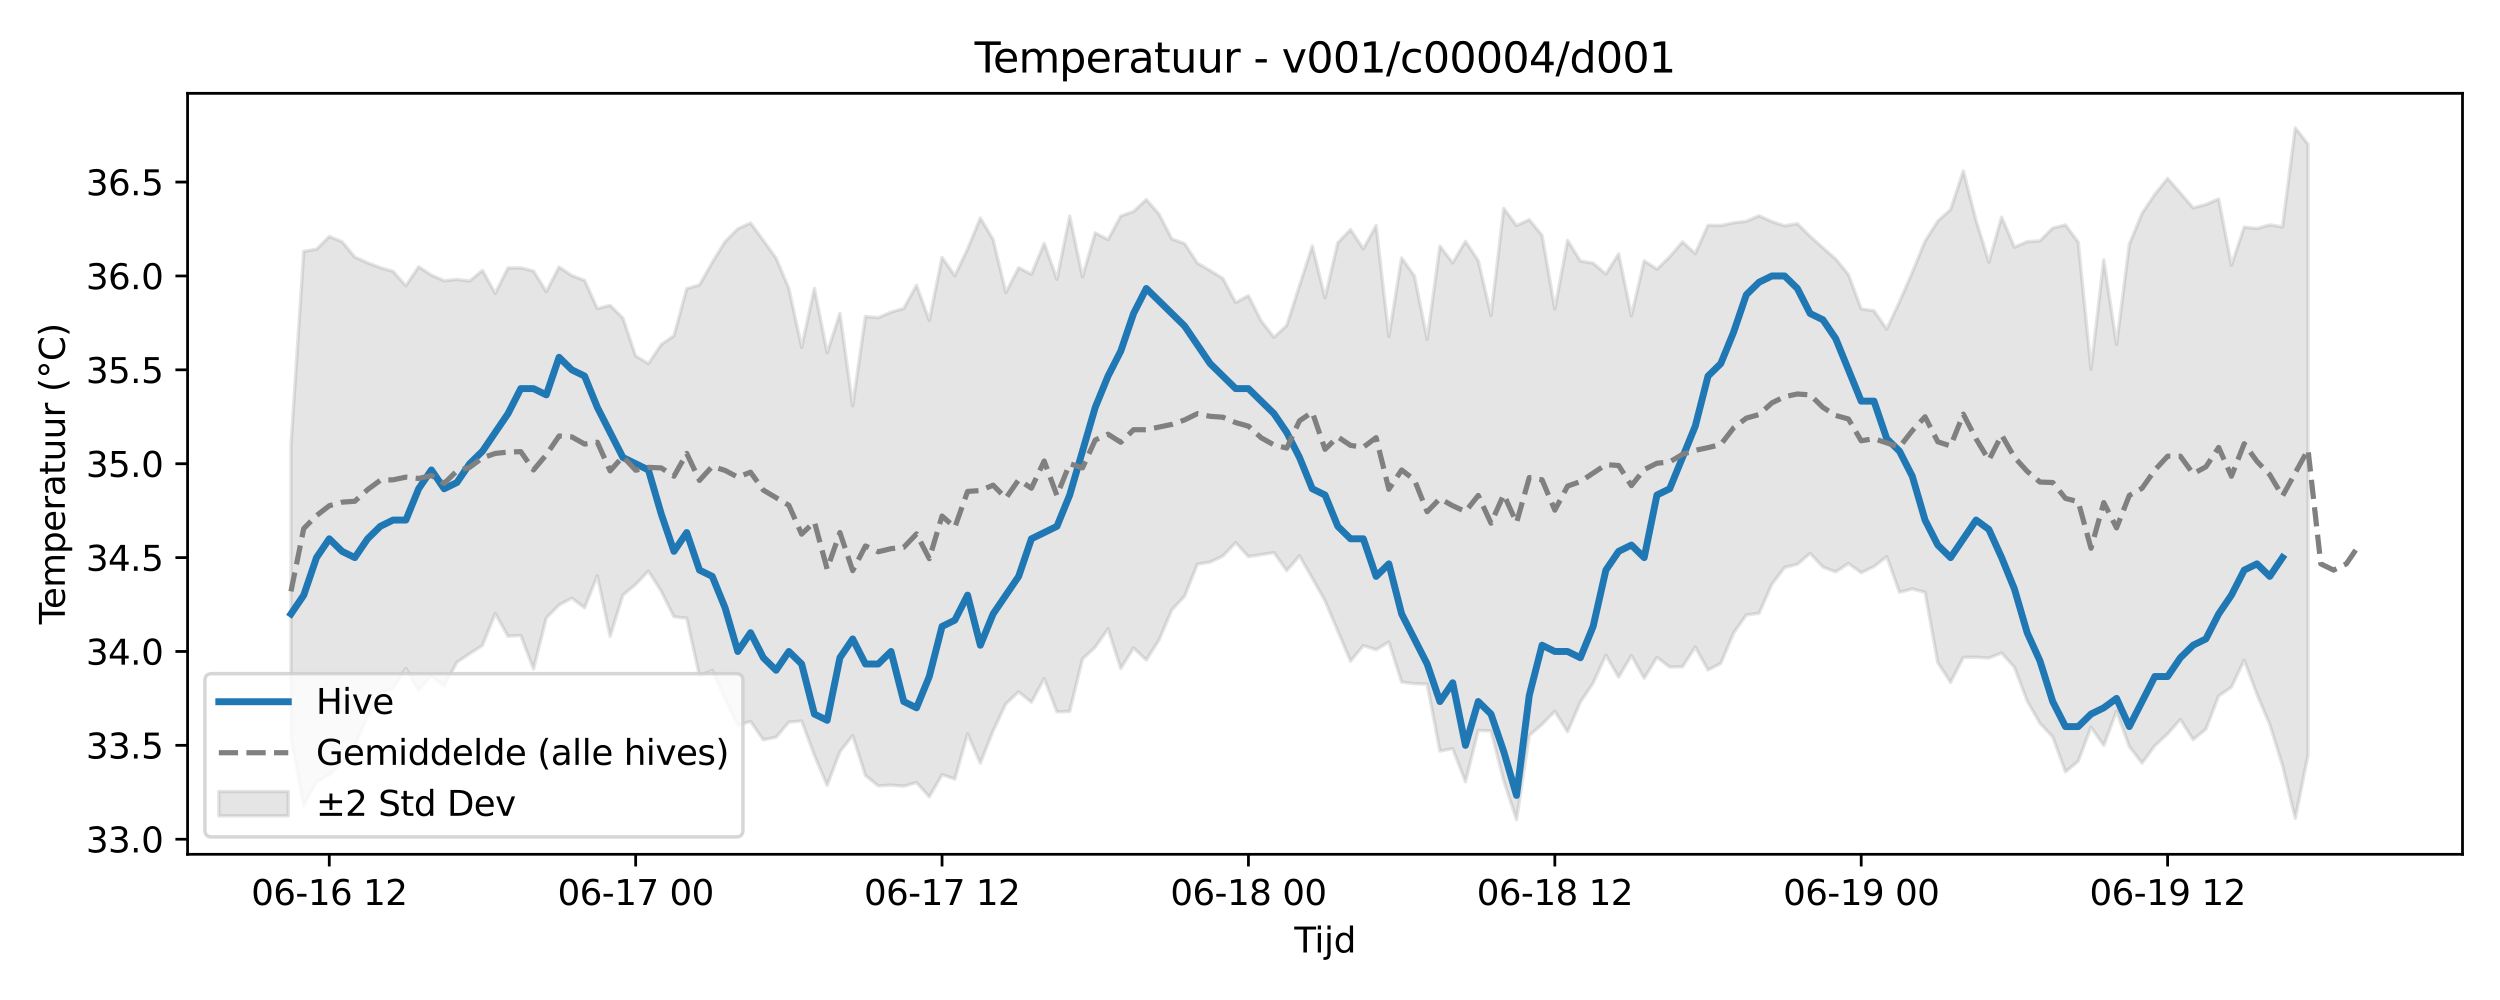 <?xml version="1.0" encoding="utf-8" standalone="no"?>
<!DOCTYPE svg PUBLIC "-//W3C//DTD SVG 1.1//EN"
  "http://www.w3.org/Graphics/SVG/1.1/DTD/svg11.dtd">
<svg xmlns:xlink="http://www.w3.org/1999/xlink" width="720pt" height="288pt" viewBox="0 0 720 288" xmlns="http://www.w3.org/2000/svg" version="1.1">
 <defs>
  <style type="text/css">*{stroke-linejoin: round; stroke-linecap: butt}</style>
 </defs>
 <g id="figure_1">
  <g id="patch_1">
   <path d="M 0 288 
L 720 288 
L 720 0 
L 0 0 
z
" style="fill: #ffffff"/>
  </g>
  <g id="axes_1">
   <g id="patch_2">
    <path d="M 54.02 246.04 
L 709.2 246.04 
L 709.2 26.88 
L 54.02 26.88 
z
" style="fill: #ffffff"/>
   </g>
   <g id="FillBetweenPolyCollection_1">
    <defs>
     <path id="mcec42db687" d="M 83.801 -159.842 
L 83.801 -75.516 
L 87.478 -55.951 
L 91.154 -62.825 
L 94.831 -64.814 
L 98.508 -68.351 
L 102.184 -73.3 
L 105.861 -81.647 
L 109.537 -88.449 
L 113.214 -89.786 
L 116.891 -95.474 
L 120.567 -89.212 
L 124.244 -93.303 
L 127.921 -90.418 
L 131.597 -97.267 
L 135.274 -99.753 
L 138.951 -102.125 
L 142.627 -111.307 
L 146.304 -104.757 
L 149.981 -105.001 
L 153.657 -95.345 
L 157.334 -110.028 
L 161.011 -113.76 
L 164.687 -115.741 
L 168.364 -112.954 
L 172.041 -122.147 
L 175.717 -104.727 
L 179.394 -116.614 
L 183.071 -119.668 
L 186.747 -123.531 
L 190.424 -117.731 
L 194.101 -110.379 
L 197.777 -109.964 
L 201.454 -93.347 
L 205.131 -94.924 
L 208.807 -86.649 
L 212.484 -79.079 
L 216.161 -80.231 
L 219.837 -74.936 
L 223.514 -75.679 
L 227.19 -80.013 
L 230.867 -80.366 
L 234.544 -70.473 
L 238.22 -61.818 
L 241.897 -71.493 
L 245.574 -76.154 
L 249.25 -64.667 
L 252.927 -61.673 
L 256.604 -61.879 
L 260.28 -61.575 
L 263.957 -62.621 
L 267.634 -58.508 
L 271.31 -64.889 
L 274.987 -63.651 
L 278.664 -76.631 
L 282.34 -68.22 
L 286.017 -77.51 
L 289.694 -85.312 
L 293.37 -88.748 
L 297.047 -85.763 
L 300.724 -92.545 
L 304.4 -82.989 
L 308.077 -83.136 
L 311.754 -98.213 
L 315.43 -101.62 
L 319.107 -106.917 
L 322.784 -95.479 
L 326.46 -101.385 
L 330.137 -97.93 
L 333.813 -103.708 
L 337.49 -112.361 
L 341.167 -116.298 
L 344.843 -125.51 
L 348.52 -126.115 
L 352.197 -127.866 
L 355.873 -131.726 
L 359.55 -127.685 
L 363.227 -128.264 
L 366.903 -128.846 
L 370.58 -123.653 
L 374.257 -127.903 
L 377.933 -121.498 
L 381.61 -114.969 
L 385.287 -106.26 
L 388.963 -97.563 
L 392.64 -102.074 
L 396.317 -100.892 
L 399.993 -103.109 
L 403.67 -91.576 
L 407.347 -91.099 
L 411.023 -90.957 
L 414.7 -71.685 
L 418.377 -72.392 
L 422.053 -62.849 
L 425.73 -77.655 
L 429.407 -77.491 
L 433.083 -63.135 
L 436.76 -51.922 
L 440.436 -76.186 
L 444.113 -79.392 
L 447.79 -83.15 
L 451.466 -77.252 
L 455.143 -85.78 
L 458.82 -91.271 
L 462.496 -99.306 
L 466.173 -92.98 
L 469.85 -99.201 
L 473.526 -92.666 
L 477.203 -98.688 
L 480.88 -95.886 
L 484.556 -95.967 
L 488.233 -101.649 
L 491.91 -95.04 
L 495.586 -96.939 
L 499.263 -105.671 
L 502.94 -110.898 
L 506.616 -111.369 
L 510.293 -119.73 
L 513.97 -124.565 
L 517.646 -125.483 
L 521.323 -128.63 
L 525 -124.694 
L 528.676 -123.294 
L 532.353 -125.728 
L 536.03 -123.067 
L 539.706 -124.825 
L 543.383 -127.681 
L 547.059 -117.422 
L 550.736 -118.391 
L 554.413 -117.409 
L 558.089 -97.176 
L 561.766 -91.478 
L 565.443 -98.683 
L 569.119 -98.714 
L 572.796 -98.497 
L 576.473 -99.935 
L 580.149 -95.832 
L 583.826 -86.117 
L 587.503 -79.708 
L 591.179 -75.781 
L 594.856 -65.718 
L 598.533 -68.779 
L 602.209 -78.552 
L 605.886 -73.332 
L 609.563 -83.156 
L 613.239 -72.997 
L 616.916 -68.226 
L 620.593 -73.24 
L 624.269 -76.635 
L 627.946 -80.806 
L 631.623 -74.983 
L 635.299 -77.995 
L 638.976 -87.553 
L 642.653 -90.093 
L 646.329 -97.861 
L 650.006 -88.048 
L 653.683 -79.355 
L 657.359 -67.603 
L 661.036 -52.332 
L 664.712 -70.562 
L 664.712 -246.447 
L 664.712 -246.447 
L 661.036 -251.158 
L 657.359 -222.67 
L 653.683 -223.235 
L 650.006 -222.202 
L 646.329 -222.572 
L 642.653 -211.595 
L 638.976 -230.718 
L 635.299 -229.1 
L 631.623 -228.147 
L 627.946 -232.418 
L 624.269 -236.589 
L 620.593 -232.053 
L 616.916 -226.553 
L 613.239 -217.619 
L 609.563 -188.792 
L 605.886 -213.164 
L 602.209 -181.68 
L 598.533 -218.232 
L 594.856 -223.225 
L 591.179 -222.302 
L 587.503 -218.632 
L 583.826 -218.404 
L 580.149 -216.8 
L 576.473 -225.485 
L 572.796 -212.504 
L 569.119 -224.475 
L 565.443 -238.754 
L 561.766 -227.652 
L 558.089 -224.339 
L 554.413 -218.526 
L 550.736 -209.561 
L 547.059 -201.089 
L 543.383 -193.233 
L 539.706 -198.492 
L 536.03 -199.049 
L 532.353 -208.92 
L 528.676 -213.413 
L 525 -216.648 
L 521.323 -219.922 
L 517.646 -223.584 
L 513.97 -222.957 
L 510.293 -224.187 
L 506.616 -225.853 
L 502.94 -224.264 
L 499.263 -223.826 
L 495.586 -223.032 
L 491.91 -223.127 
L 488.233 -214.974 
L 484.556 -218.339 
L 480.88 -214.042 
L 477.203 -210.467 
L 473.526 -212.885 
L 469.85 -197.079 
L 466.173 -214.888 
L 462.496 -209.077 
L 458.82 -212.219 
L 455.143 -212.819 
L 451.466 -218.771 
L 447.79 -199.011 
L 444.113 -220.236 
L 440.436 -224.73 
L 436.76 -223.03 
L 433.083 -227.996 
L 429.407 -197.16 
L 425.73 -212.961 
L 422.053 -218.497 
L 418.377 -212.301 
L 414.7 -217.129 
L 411.023 -190.303 
L 407.347 -208.529 
L 403.67 -213.717 
L 399.993 -191.069 
L 396.317 -223.026 
L 392.64 -216.351 
L 388.963 -221.892 
L 385.287 -218.087 
L 381.61 -202.22 
L 377.933 -217.14 
L 374.257 -205.714 
L 370.58 -194.257 
L 366.903 -190.867 
L 363.227 -195.568 
L 359.55 -202.842 
L 355.873 -200.862 
L 352.197 -207.811 
L 348.52 -210.077 
L 344.843 -212.227 
L 341.167 -217.834 
L 337.49 -219.196 
L 333.813 -226.305 
L 330.137 -230.537 
L 326.46 -227.082 
L 322.784 -225.779 
L 319.107 -218.976 
L 315.43 -220.925 
L 311.754 -208.282 
L 308.077 -225.762 
L 304.4 -207.584 
L 300.724 -217.898 
L 297.047 -209.015 
L 293.37 -210.88 
L 289.694 -203.759 
L 286.017 -219.029 
L 282.34 -225.228 
L 278.664 -216.302 
L 274.987 -208.597 
L 271.31 -213.882 
L 267.634 -195.715 
L 263.957 -205.85 
L 260.28 -199.172 
L 256.604 -198.095 
L 252.927 -196.499 
L 249.25 -196.853 
L 245.574 -171.16 
L 241.897 -197.751 
L 238.22 -186.397 
L 234.544 -204.951 
L 230.867 -187.977 
L 227.19 -204.938 
L 223.514 -213.649 
L 219.837 -218.769 
L 216.161 -223.775 
L 212.484 -222.094 
L 208.807 -218.387 
L 205.131 -212.428 
L 201.454 -205.937 
L 197.777 -204.856 
L 194.101 -191.309 
L 190.424 -188.764 
L 186.747 -183.264 
L 183.071 -185.475 
L 179.394 -196.404 
L 175.717 -200.051 
L 172.041 -199.111 
L 168.364 -207.274 
L 164.687 -208.606 
L 161.011 -211.102 
L 157.334 -204.019 
L 153.657 -209.948 
L 149.981 -210.849 
L 146.304 -210.836 
L 142.627 -203.513 
L 138.951 -210.12 
L 135.274 -207.085 
L 131.597 -207.511 
L 127.921 -207.15 
L 124.244 -208.772 
L 120.567 -211.189 
L 116.891 -205.699 
L 113.214 -209.842 
L 109.537 -210.922 
L 105.861 -212.317 
L 102.184 -213.968 
L 98.508 -218.402 
L 94.831 -219.879 
L 91.154 -216.204 
L 87.478 -215.611 
L 83.801 -159.842 
z
" style="stroke: #808080; stroke-opacity: 0.2"/>
    </defs>
    <g clip-path="url(#pca21497f43)">
     <use xlink:href="#mcec42db687" x="0" y="288" style="fill: #808080; fill-opacity: 0.2; stroke: #808080; stroke-opacity: 0.2"/>
    </g>
   </g>
   <g id="matplotlib.axis_1">
    <g id="xtick_1">
     <g id="line2d_1">
      <defs>
       <path id="m6e493bcca9" d="M 0 0 
L 0 3.5 
" style="stroke: #000000; stroke-width: 0.8"/>
      </defs>
      <g>
       <use xlink:href="#m6e493bcca9" x="94.831" y="246.04" style="stroke: #000000; stroke-width: 0.8"/>
      </g>
     </g>
     <g id="text_1">
      <!-- 06-16 12 -->
      <g transform="translate(72.35 260.638) scale(0.1 -0.1)">
       <defs>
        <path id="DejaVuSans-30" d="M 2034 4250 
Q 1547 4250 1301 3770 
Q 1056 3291 1056 2328 
Q 1056 1369 1301 889 
Q 1547 409 2034 409 
Q 2525 409 2770 889 
Q 3016 1369 3016 2328 
Q 3016 3291 2770 3770 
Q 2525 4250 2034 4250 
z
M 2034 4750 
Q 2819 4750 3233 4129 
Q 3647 3509 3647 2328 
Q 3647 1150 3233 529 
Q 2819 -91 2034 -91 
Q 1250 -91 836 529 
Q 422 1150 422 2328 
Q 422 3509 836 4129 
Q 1250 4750 2034 4750 
z
" transform="scale(0.016)"/>
        <path id="DejaVuSans-36" d="M 2113 2584 
Q 1688 2584 1439 2293 
Q 1191 2003 1191 1497 
Q 1191 994 1439 701 
Q 1688 409 2113 409 
Q 2538 409 2786 701 
Q 3034 994 3034 1497 
Q 3034 2003 2786 2293 
Q 2538 2584 2113 2584 
z
M 3366 4563 
L 3366 3988 
Q 3128 4100 2886 4159 
Q 2644 4219 2406 4219 
Q 1781 4219 1451 3797 
Q 1122 3375 1075 2522 
Q 1259 2794 1537 2939 
Q 1816 3084 2150 3084 
Q 2853 3084 3261 2657 
Q 3669 2231 3669 1497 
Q 3669 778 3244 343 
Q 2819 -91 2113 -91 
Q 1303 -91 875 529 
Q 447 1150 447 2328 
Q 447 3434 972 4092 
Q 1497 4750 2381 4750 
Q 2619 4750 2861 4703 
Q 3103 4656 3366 4563 
z
" transform="scale(0.016)"/>
        <path id="DejaVuSans-2d" d="M 313 2009 
L 1997 2009 
L 1997 1497 
L 313 1497 
L 313 2009 
z
" transform="scale(0.016)"/>
        <path id="DejaVuSans-31" d="M 794 531 
L 1825 531 
L 1825 4091 
L 703 3866 
L 703 4441 
L 1819 4666 
L 2450 4666 
L 2450 531 
L 3481 531 
L 3481 0 
L 794 0 
L 794 531 
z
" transform="scale(0.016)"/>
        <path id="DejaVuSans-20" transform="scale(0.016)"/>
        <path id="DejaVuSans-32" d="M 1228 531 
L 3431 531 
L 3431 0 
L 469 0 
L 469 531 
Q 828 903 1448 1529 
Q 2069 2156 2228 2338 
Q 2531 2678 2651 2914 
Q 2772 3150 2772 3378 
Q 2772 3750 2511 3984 
Q 2250 4219 1831 4219 
Q 1534 4219 1204 4116 
Q 875 4013 500 3803 
L 500 4441 
Q 881 4594 1212 4672 
Q 1544 4750 1819 4750 
Q 2544 4750 2975 4387 
Q 3406 4025 3406 3419 
Q 3406 3131 3298 2873 
Q 3191 2616 2906 2266 
Q 2828 2175 2409 1742 
Q 1991 1309 1228 531 
z
" transform="scale(0.016)"/>
       </defs>
       <use xlink:href="#DejaVuSans-30"/>
       <use xlink:href="#DejaVuSans-36" transform="translate(63.623 0)"/>
       <use xlink:href="#DejaVuSans-2d" transform="translate(127.246 0)"/>
       <use xlink:href="#DejaVuSans-31" transform="translate(163.33 0)"/>
       <use xlink:href="#DejaVuSans-36" transform="translate(226.953 0)"/>
       <use xlink:href="#DejaVuSans-20" transform="translate(290.576 0)"/>
       <use xlink:href="#DejaVuSans-31" transform="translate(322.363 0)"/>
       <use xlink:href="#DejaVuSans-32" transform="translate(385.986 0)"/>
      </g>
     </g>
    </g>
    <g id="xtick_2">
     <g id="line2d_2">
      <g>
       <use xlink:href="#m6e493bcca9" x="183.071" y="246.04" style="stroke: #000000; stroke-width: 0.8"/>
      </g>
     </g>
     <g id="text_2">
      <!-- 06-17 00 -->
      <g transform="translate(160.59 260.638) scale(0.1 -0.1)">
       <defs>
        <path id="DejaVuSans-37" d="M 525 4666 
L 3525 4666 
L 3525 4397 
L 1831 0 
L 1172 0 
L 2766 4134 
L 525 4134 
L 525 4666 
z
" transform="scale(0.016)"/>
       </defs>
       <use xlink:href="#DejaVuSans-30"/>
       <use xlink:href="#DejaVuSans-36" transform="translate(63.623 0)"/>
       <use xlink:href="#DejaVuSans-2d" transform="translate(127.246 0)"/>
       <use xlink:href="#DejaVuSans-31" transform="translate(163.33 0)"/>
       <use xlink:href="#DejaVuSans-37" transform="translate(226.953 0)"/>
       <use xlink:href="#DejaVuSans-20" transform="translate(290.576 0)"/>
       <use xlink:href="#DejaVuSans-30" transform="translate(322.363 0)"/>
       <use xlink:href="#DejaVuSans-30" transform="translate(385.986 0)"/>
      </g>
     </g>
    </g>
    <g id="xtick_3">
     <g id="line2d_3">
      <g>
       <use xlink:href="#m6e493bcca9" x="271.31" y="246.04" style="stroke: #000000; stroke-width: 0.8"/>
      </g>
     </g>
     <g id="text_3">
      <!-- 06-17 12 -->
      <g transform="translate(248.83 260.638) scale(0.1 -0.1)">
       <use xlink:href="#DejaVuSans-30"/>
       <use xlink:href="#DejaVuSans-36" transform="translate(63.623 0)"/>
       <use xlink:href="#DejaVuSans-2d" transform="translate(127.246 0)"/>
       <use xlink:href="#DejaVuSans-31" transform="translate(163.33 0)"/>
       <use xlink:href="#DejaVuSans-37" transform="translate(226.953 0)"/>
       <use xlink:href="#DejaVuSans-20" transform="translate(290.576 0)"/>
       <use xlink:href="#DejaVuSans-31" transform="translate(322.363 0)"/>
       <use xlink:href="#DejaVuSans-32" transform="translate(385.986 0)"/>
      </g>
     </g>
    </g>
    <g id="xtick_4">
     <g id="line2d_4">
      <g>
       <use xlink:href="#m6e493bcca9" x="359.55" y="246.04" style="stroke: #000000; stroke-width: 0.8"/>
      </g>
     </g>
     <g id="text_4">
      <!-- 06-18 00 -->
      <g transform="translate(337.07 260.638) scale(0.1 -0.1)">
       <defs>
        <path id="DejaVuSans-38" d="M 2034 2216 
Q 1584 2216 1326 1975 
Q 1069 1734 1069 1313 
Q 1069 891 1326 650 
Q 1584 409 2034 409 
Q 2484 409 2743 651 
Q 3003 894 3003 1313 
Q 3003 1734 2745 1975 
Q 2488 2216 2034 2216 
z
M 1403 2484 
Q 997 2584 770 2862 
Q 544 3141 544 3541 
Q 544 4100 942 4425 
Q 1341 4750 2034 4750 
Q 2731 4750 3128 4425 
Q 3525 4100 3525 3541 
Q 3525 3141 3298 2862 
Q 3072 2584 2669 2484 
Q 3125 2378 3379 2068 
Q 3634 1759 3634 1313 
Q 3634 634 3220 271 
Q 2806 -91 2034 -91 
Q 1263 -91 848 271 
Q 434 634 434 1313 
Q 434 1759 690 2068 
Q 947 2378 1403 2484 
z
M 1172 3481 
Q 1172 3119 1398 2916 
Q 1625 2713 2034 2713 
Q 2441 2713 2670 2916 
Q 2900 3119 2900 3481 
Q 2900 3844 2670 4047 
Q 2441 4250 2034 4250 
Q 1625 4250 1398 4047 
Q 1172 3844 1172 3481 
z
" transform="scale(0.016)"/>
       </defs>
       <use xlink:href="#DejaVuSans-30"/>
       <use xlink:href="#DejaVuSans-36" transform="translate(63.623 0)"/>
       <use xlink:href="#DejaVuSans-2d" transform="translate(127.246 0)"/>
       <use xlink:href="#DejaVuSans-31" transform="translate(163.33 0)"/>
       <use xlink:href="#DejaVuSans-38" transform="translate(226.953 0)"/>
       <use xlink:href="#DejaVuSans-20" transform="translate(290.576 0)"/>
       <use xlink:href="#DejaVuSans-30" transform="translate(322.363 0)"/>
       <use xlink:href="#DejaVuSans-30" transform="translate(385.986 0)"/>
      </g>
     </g>
    </g>
    <g id="xtick_5">
     <g id="line2d_5">
      <g>
       <use xlink:href="#m6e493bcca9" x="447.79" y="246.04" style="stroke: #000000; stroke-width: 0.8"/>
      </g>
     </g>
     <g id="text_5">
      <!-- 06-18 12 -->
      <g transform="translate(425.309 260.638) scale(0.1 -0.1)">
       <use xlink:href="#DejaVuSans-30"/>
       <use xlink:href="#DejaVuSans-36" transform="translate(63.623 0)"/>
       <use xlink:href="#DejaVuSans-2d" transform="translate(127.246 0)"/>
       <use xlink:href="#DejaVuSans-31" transform="translate(163.33 0)"/>
       <use xlink:href="#DejaVuSans-38" transform="translate(226.953 0)"/>
       <use xlink:href="#DejaVuSans-20" transform="translate(290.576 0)"/>
       <use xlink:href="#DejaVuSans-31" transform="translate(322.363 0)"/>
       <use xlink:href="#DejaVuSans-32" transform="translate(385.986 0)"/>
      </g>
     </g>
    </g>
    <g id="xtick_6">
     <g id="line2d_6">
      <g>
       <use xlink:href="#m6e493bcca9" x="536.03" y="246.04" style="stroke: #000000; stroke-width: 0.8"/>
      </g>
     </g>
     <g id="text_6">
      <!-- 06-19 00 -->
      <g transform="translate(513.549 260.638) scale(0.1 -0.1)">
       <defs>
        <path id="DejaVuSans-39" d="M 703 97 
L 703 672 
Q 941 559 1184 500 
Q 1428 441 1663 441 
Q 2288 441 2617 861 
Q 2947 1281 2994 2138 
Q 2813 1869 2534 1725 
Q 2256 1581 1919 1581 
Q 1219 1581 811 2004 
Q 403 2428 403 3163 
Q 403 3881 828 4315 
Q 1253 4750 1959 4750 
Q 2769 4750 3195 4129 
Q 3622 3509 3622 2328 
Q 3622 1225 3098 567 
Q 2575 -91 1691 -91 
Q 1453 -91 1209 -44 
Q 966 3 703 97 
z
M 1959 2075 
Q 2384 2075 2632 2365 
Q 2881 2656 2881 3163 
Q 2881 3666 2632 3958 
Q 2384 4250 1959 4250 
Q 1534 4250 1286 3958 
Q 1038 3666 1038 3163 
Q 1038 2656 1286 2365 
Q 1534 2075 1959 2075 
z
" transform="scale(0.016)"/>
       </defs>
       <use xlink:href="#DejaVuSans-30"/>
       <use xlink:href="#DejaVuSans-36" transform="translate(63.623 0)"/>
       <use xlink:href="#DejaVuSans-2d" transform="translate(127.246 0)"/>
       <use xlink:href="#DejaVuSans-31" transform="translate(163.33 0)"/>
       <use xlink:href="#DejaVuSans-39" transform="translate(226.953 0)"/>
       <use xlink:href="#DejaVuSans-20" transform="translate(290.576 0)"/>
       <use xlink:href="#DejaVuSans-30" transform="translate(322.363 0)"/>
       <use xlink:href="#DejaVuSans-30" transform="translate(385.986 0)"/>
      </g>
     </g>
    </g>
    <g id="xtick_7">
     <g id="line2d_7">
      <g>
       <use xlink:href="#m6e493bcca9" x="624.269" y="246.04" style="stroke: #000000; stroke-width: 0.8"/>
      </g>
     </g>
     <g id="text_7">
      <!-- 06-19 12 -->
      <g transform="translate(601.789 260.638) scale(0.1 -0.1)">
       <use xlink:href="#DejaVuSans-30"/>
       <use xlink:href="#DejaVuSans-36" transform="translate(63.623 0)"/>
       <use xlink:href="#DejaVuSans-2d" transform="translate(127.246 0)"/>
       <use xlink:href="#DejaVuSans-31" transform="translate(163.33 0)"/>
       <use xlink:href="#DejaVuSans-39" transform="translate(226.953 0)"/>
       <use xlink:href="#DejaVuSans-20" transform="translate(290.576 0)"/>
       <use xlink:href="#DejaVuSans-31" transform="translate(322.363 0)"/>
       <use xlink:href="#DejaVuSans-32" transform="translate(385.986 0)"/>
      </g>
     </g>
    </g>
    <g id="text_8">
     <!-- Tijd -->
     <g transform="translate(372.76 274.317) scale(0.1 -0.1)">
      <defs>
       <path id="DejaVuSans-54" d="M -19 4666 
L 3928 4666 
L 3928 4134 
L 2272 4134 
L 2272 0 
L 1638 0 
L 1638 4134 
L -19 4134 
L -19 4666 
z
" transform="scale(0.016)"/>
       <path id="DejaVuSans-69" d="M 603 3500 
L 1178 3500 
L 1178 0 
L 603 0 
L 603 3500 
z
M 603 4863 
L 1178 4863 
L 1178 4134 
L 603 4134 
L 603 4863 
z
" transform="scale(0.016)"/>
       <path id="DejaVuSans-6a" d="M 603 3500 
L 1178 3500 
L 1178 -63 
Q 1178 -731 923 -1031 
Q 669 -1331 103 -1331 
L -116 -1331 
L -116 -844 
L 38 -844 
Q 366 -844 484 -692 
Q 603 -541 603 -63 
L 603 3500 
z
M 603 4863 
L 1178 4863 
L 1178 4134 
L 603 4134 
L 603 4863 
z
" transform="scale(0.016)"/>
       <path id="DejaVuSans-64" d="M 2906 2969 
L 2906 4863 
L 3481 4863 
L 3481 0 
L 2906 0 
L 2906 525 
Q 2725 213 2448 61 
Q 2172 -91 1784 -91 
Q 1150 -91 751 415 
Q 353 922 353 1747 
Q 353 2572 751 3078 
Q 1150 3584 1784 3584 
Q 2172 3584 2448 3432 
Q 2725 3281 2906 2969 
z
M 947 1747 
Q 947 1113 1208 752 
Q 1469 391 1925 391 
Q 2381 391 2643 752 
Q 2906 1113 2906 1747 
Q 2906 2381 2643 2742 
Q 2381 3103 1925 3103 
Q 1469 3103 1208 2742 
Q 947 2381 947 1747 
z
" transform="scale(0.016)"/>
      </defs>
      <use xlink:href="#DejaVuSans-54"/>
      <use xlink:href="#DejaVuSans-69" transform="translate(57.959 0)"/>
      <use xlink:href="#DejaVuSans-6a" transform="translate(85.742 0)"/>
      <use xlink:href="#DejaVuSans-64" transform="translate(113.525 0)"/>
     </g>
    </g>
   </g>
   <g id="matplotlib.axis_2">
    <g id="ytick_1">
     <g id="line2d_8">
      <defs>
       <path id="m3947ee0082" d="M 0 0 
L -3.5 0 
" style="stroke: #000000; stroke-width: 0.8"/>
      </defs>
      <g>
       <use xlink:href="#m3947ee0082" x="54.02" y="241.698" style="stroke: #000000; stroke-width: 0.8"/>
      </g>
     </g>
     <g id="text_9">
      <!-- 33.0 -->
      <g transform="translate(24.754 245.497) scale(0.1 -0.1)">
       <defs>
        <path id="DejaVuSans-33" d="M 2597 2516 
Q 3050 2419 3304 2112 
Q 3559 1806 3559 1356 
Q 3559 666 3084 287 
Q 2609 -91 1734 -91 
Q 1441 -91 1130 -33 
Q 819 25 488 141 
L 488 750 
Q 750 597 1062 519 
Q 1375 441 1716 441 
Q 2309 441 2620 675 
Q 2931 909 2931 1356 
Q 2931 1769 2642 2001 
Q 2353 2234 1838 2234 
L 1294 2234 
L 1294 2753 
L 1863 2753 
Q 2328 2753 2575 2939 
Q 2822 3125 2822 3475 
Q 2822 3834 2567 4026 
Q 2313 4219 1838 4219 
Q 1578 4219 1281 4162 
Q 984 4106 628 3988 
L 628 4550 
Q 988 4650 1302 4700 
Q 1616 4750 1894 4750 
Q 2613 4750 3031 4423 
Q 3450 4097 3450 3541 
Q 3450 3153 3228 2886 
Q 3006 2619 2597 2516 
z
" transform="scale(0.016)"/>
        <path id="DejaVuSans-2e" d="M 684 794 
L 1344 794 
L 1344 0 
L 684 0 
L 684 794 
z
" transform="scale(0.016)"/>
       </defs>
       <use xlink:href="#DejaVuSans-33"/>
       <use xlink:href="#DejaVuSans-33" transform="translate(63.623 0)"/>
       <use xlink:href="#DejaVuSans-2e" transform="translate(127.246 0)"/>
       <use xlink:href="#DejaVuSans-30" transform="translate(159.033 0)"/>
      </g>
     </g>
    </g>
    <g id="ytick_2">
     <g id="line2d_9">
      <g>
       <use xlink:href="#m3947ee0082" x="54.02" y="214.661" style="stroke: #000000; stroke-width: 0.8"/>
      </g>
     </g>
     <g id="text_10">
      <!-- 33.5 -->
      <g transform="translate(24.754 218.461) scale(0.1 -0.1)">
       <defs>
        <path id="DejaVuSans-35" d="M 691 4666 
L 3169 4666 
L 3169 4134 
L 1269 4134 
L 1269 2991 
Q 1406 3038 1543 3061 
Q 1681 3084 1819 3084 
Q 2600 3084 3056 2656 
Q 3513 2228 3513 1497 
Q 3513 744 3044 326 
Q 2575 -91 1722 -91 
Q 1428 -91 1123 -41 
Q 819 9 494 109 
L 494 744 
Q 775 591 1075 516 
Q 1375 441 1709 441 
Q 2250 441 2565 725 
Q 2881 1009 2881 1497 
Q 2881 1984 2565 2268 
Q 2250 2553 1709 2553 
Q 1456 2553 1204 2497 
Q 953 2441 691 2322 
L 691 4666 
z
" transform="scale(0.016)"/>
       </defs>
       <use xlink:href="#DejaVuSans-33"/>
       <use xlink:href="#DejaVuSans-33" transform="translate(63.623 0)"/>
       <use xlink:href="#DejaVuSans-2e" transform="translate(127.246 0)"/>
       <use xlink:href="#DejaVuSans-35" transform="translate(159.033 0)"/>
      </g>
     </g>
    </g>
    <g id="ytick_3">
     <g id="line2d_10">
      <g>
       <use xlink:href="#m3947ee0082" x="54.02" y="187.625" style="stroke: #000000; stroke-width: 0.8"/>
      </g>
     </g>
     <g id="text_11">
      <!-- 34.0 -->
      <g transform="translate(24.754 191.424) scale(0.1 -0.1)">
       <defs>
        <path id="DejaVuSans-34" d="M 2419 4116 
L 825 1625 
L 2419 1625 
L 2419 4116 
z
M 2253 4666 
L 3047 4666 
L 3047 1625 
L 3713 1625 
L 3713 1100 
L 3047 1100 
L 3047 0 
L 2419 0 
L 2419 1100 
L 313 1100 
L 313 1709 
L 2253 4666 
z
" transform="scale(0.016)"/>
       </defs>
       <use xlink:href="#DejaVuSans-33"/>
       <use xlink:href="#DejaVuSans-34" transform="translate(63.623 0)"/>
       <use xlink:href="#DejaVuSans-2e" transform="translate(127.246 0)"/>
       <use xlink:href="#DejaVuSans-30" transform="translate(159.033 0)"/>
      </g>
     </g>
    </g>
    <g id="ytick_4">
     <g id="line2d_11">
      <g>
       <use xlink:href="#m3947ee0082" x="54.02" y="160.588" style="stroke: #000000; stroke-width: 0.8"/>
      </g>
     </g>
     <g id="text_12">
      <!-- 34.5 -->
      <g transform="translate(24.754 164.387) scale(0.1 -0.1)">
       <use xlink:href="#DejaVuSans-33"/>
       <use xlink:href="#DejaVuSans-34" transform="translate(63.623 0)"/>
       <use xlink:href="#DejaVuSans-2e" transform="translate(127.246 0)"/>
       <use xlink:href="#DejaVuSans-35" transform="translate(159.033 0)"/>
      </g>
     </g>
    </g>
    <g id="ytick_5">
     <g id="line2d_12">
      <g>
       <use xlink:href="#m3947ee0082" x="54.02" y="133.551" style="stroke: #000000; stroke-width: 0.8"/>
      </g>
     </g>
     <g id="text_13">
      <!-- 35.0 -->
      <g transform="translate(24.754 137.35) scale(0.1 -0.1)">
       <use xlink:href="#DejaVuSans-33"/>
       <use xlink:href="#DejaVuSans-35" transform="translate(63.623 0)"/>
       <use xlink:href="#DejaVuSans-2e" transform="translate(127.246 0)"/>
       <use xlink:href="#DejaVuSans-30" transform="translate(159.033 0)"/>
      </g>
     </g>
    </g>
    <g id="ytick_6">
     <g id="line2d_13">
      <g>
       <use xlink:href="#m3947ee0082" x="54.02" y="106.514" style="stroke: #000000; stroke-width: 0.8"/>
      </g>
     </g>
     <g id="text_14">
      <!-- 35.5 -->
      <g transform="translate(24.754 110.314) scale(0.1 -0.1)">
       <use xlink:href="#DejaVuSans-33"/>
       <use xlink:href="#DejaVuSans-35" transform="translate(63.623 0)"/>
       <use xlink:href="#DejaVuSans-2e" transform="translate(127.246 0)"/>
       <use xlink:href="#DejaVuSans-35" transform="translate(159.033 0)"/>
      </g>
     </g>
    </g>
    <g id="ytick_7">
     <g id="line2d_14">
      <g>
       <use xlink:href="#m3947ee0082" x="54.02" y="79.478" style="stroke: #000000; stroke-width: 0.8"/>
      </g>
     </g>
     <g id="text_15">
      <!-- 36.0 -->
      <g transform="translate(24.754 83.277) scale(0.1 -0.1)">
       <use xlink:href="#DejaVuSans-33"/>
       <use xlink:href="#DejaVuSans-36" transform="translate(63.623 0)"/>
       <use xlink:href="#DejaVuSans-2e" transform="translate(127.246 0)"/>
       <use xlink:href="#DejaVuSans-30" transform="translate(159.033 0)"/>
      </g>
     </g>
    </g>
    <g id="ytick_8">
     <g id="line2d_15">
      <g>
       <use xlink:href="#m3947ee0082" x="54.02" y="52.441" style="stroke: #000000; stroke-width: 0.8"/>
      </g>
     </g>
     <g id="text_16">
      <!-- 36.5 -->
      <g transform="translate(24.754 56.24) scale(0.1 -0.1)">
       <use xlink:href="#DejaVuSans-33"/>
       <use xlink:href="#DejaVuSans-36" transform="translate(63.623 0)"/>
       <use xlink:href="#DejaVuSans-2e" transform="translate(127.246 0)"/>
       <use xlink:href="#DejaVuSans-35" transform="translate(159.033 0)"/>
      </g>
     </g>
    </g>
    <g id="text_17">
     <!-- Temperatuur (°C) -->
     <g transform="translate(18.675 179.816) rotate(-90) scale(0.1 -0.1)">
      <defs>
       <path id="DejaVuSans-65" d="M 3597 1894 
L 3597 1613 
L 953 1613 
Q 991 1019 1311 708 
Q 1631 397 2203 397 
Q 2534 397 2845 478 
Q 3156 559 3463 722 
L 3463 178 
Q 3153 47 2828 -22 
Q 2503 -91 2169 -91 
Q 1331 -91 842 396 
Q 353 884 353 1716 
Q 353 2575 817 3079 
Q 1281 3584 2069 3584 
Q 2775 3584 3186 3129 
Q 3597 2675 3597 1894 
z
M 3022 2063 
Q 3016 2534 2758 2815 
Q 2500 3097 2075 3097 
Q 1594 3097 1305 2825 
Q 1016 2553 972 2059 
L 3022 2063 
z
" transform="scale(0.016)"/>
       <path id="DejaVuSans-6d" d="M 3328 2828 
Q 3544 3216 3844 3400 
Q 4144 3584 4550 3584 
Q 5097 3584 5394 3201 
Q 5691 2819 5691 2113 
L 5691 0 
L 5113 0 
L 5113 2094 
Q 5113 2597 4934 2840 
Q 4756 3084 4391 3084 
Q 3944 3084 3684 2787 
Q 3425 2491 3425 1978 
L 3425 0 
L 2847 0 
L 2847 2094 
Q 2847 2600 2669 2842 
Q 2491 3084 2119 3084 
Q 1678 3084 1418 2786 
Q 1159 2488 1159 1978 
L 1159 0 
L 581 0 
L 581 3500 
L 1159 3500 
L 1159 2956 
Q 1356 3278 1631 3431 
Q 1906 3584 2284 3584 
Q 2666 3584 2933 3390 
Q 3200 3197 3328 2828 
z
" transform="scale(0.016)"/>
       <path id="DejaVuSans-70" d="M 1159 525 
L 1159 -1331 
L 581 -1331 
L 581 3500 
L 1159 3500 
L 1159 2969 
Q 1341 3281 1617 3432 
Q 1894 3584 2278 3584 
Q 2916 3584 3314 3078 
Q 3713 2572 3713 1747 
Q 3713 922 3314 415 
Q 2916 -91 2278 -91 
Q 1894 -91 1617 61 
Q 1341 213 1159 525 
z
M 3116 1747 
Q 3116 2381 2855 2742 
Q 2594 3103 2138 3103 
Q 1681 3103 1420 2742 
Q 1159 2381 1159 1747 
Q 1159 1113 1420 752 
Q 1681 391 2138 391 
Q 2594 391 2855 752 
Q 3116 1113 3116 1747 
z
" transform="scale(0.016)"/>
       <path id="DejaVuSans-72" d="M 2631 2963 
Q 2534 3019 2420 3045 
Q 2306 3072 2169 3072 
Q 1681 3072 1420 2755 
Q 1159 2438 1159 1844 
L 1159 0 
L 581 0 
L 581 3500 
L 1159 3500 
L 1159 2956 
Q 1341 3275 1631 3429 
Q 1922 3584 2338 3584 
Q 2397 3584 2469 3576 
Q 2541 3569 2628 3553 
L 2631 2963 
z
" transform="scale(0.016)"/>
       <path id="DejaVuSans-61" d="M 2194 1759 
Q 1497 1759 1228 1600 
Q 959 1441 959 1056 
Q 959 750 1161 570 
Q 1363 391 1709 391 
Q 2188 391 2477 730 
Q 2766 1069 2766 1631 
L 2766 1759 
L 2194 1759 
z
M 3341 1997 
L 3341 0 
L 2766 0 
L 2766 531 
Q 2569 213 2275 61 
Q 1981 -91 1556 -91 
Q 1019 -91 701 211 
Q 384 513 384 1019 
Q 384 1609 779 1909 
Q 1175 2209 1959 2209 
L 2766 2209 
L 2766 2266 
Q 2766 2663 2505 2880 
Q 2244 3097 1772 3097 
Q 1472 3097 1187 3025 
Q 903 2953 641 2809 
L 641 3341 
Q 956 3463 1253 3523 
Q 1550 3584 1831 3584 
Q 2591 3584 2966 3190 
Q 3341 2797 3341 1997 
z
" transform="scale(0.016)"/>
       <path id="DejaVuSans-74" d="M 1172 4494 
L 1172 3500 
L 2356 3500 
L 2356 3053 
L 1172 3053 
L 1172 1153 
Q 1172 725 1289 603 
Q 1406 481 1766 481 
L 2356 481 
L 2356 0 
L 1766 0 
Q 1100 0 847 248 
Q 594 497 594 1153 
L 594 3053 
L 172 3053 
L 172 3500 
L 594 3500 
L 594 4494 
L 1172 4494 
z
" transform="scale(0.016)"/>
       <path id="DejaVuSans-75" d="M 544 1381 
L 544 3500 
L 1119 3500 
L 1119 1403 
Q 1119 906 1312 657 
Q 1506 409 1894 409 
Q 2359 409 2629 706 
Q 2900 1003 2900 1516 
L 2900 3500 
L 3475 3500 
L 3475 0 
L 2900 0 
L 2900 538 
Q 2691 219 2414 64 
Q 2138 -91 1772 -91 
Q 1169 -91 856 284 
Q 544 659 544 1381 
z
M 1991 3584 
L 1991 3584 
z
" transform="scale(0.016)"/>
       <path id="DejaVuSans-28" d="M 1984 4856 
Q 1566 4138 1362 3434 
Q 1159 2731 1159 2009 
Q 1159 1288 1364 580 
Q 1569 -128 1984 -844 
L 1484 -844 
Q 1016 -109 783 600 
Q 550 1309 550 2009 
Q 550 2706 781 3412 
Q 1013 4119 1484 4856 
L 1984 4856 
z
" transform="scale(0.016)"/>
       <path id="DejaVuSans-b0" d="M 1600 4347 
Q 1350 4347 1178 4173 
Q 1006 4000 1006 3750 
Q 1006 3503 1178 3333 
Q 1350 3163 1600 3163 
Q 1850 3163 2022 3333 
Q 2194 3503 2194 3750 
Q 2194 3997 2020 4172 
Q 1847 4347 1600 4347 
z
M 1600 4750 
Q 1800 4750 1984 4673 
Q 2169 4597 2303 4453 
Q 2447 4313 2519 4134 
Q 2591 3956 2591 3750 
Q 2591 3338 2302 3052 
Q 2013 2766 1594 2766 
Q 1172 2766 890 3047 
Q 609 3328 609 3750 
Q 609 4169 896 4459 
Q 1184 4750 1600 4750 
z
" transform="scale(0.016)"/>
       <path id="DejaVuSans-43" d="M 4122 4306 
L 4122 3641 
Q 3803 3938 3442 4084 
Q 3081 4231 2675 4231 
Q 1875 4231 1450 3742 
Q 1025 3253 1025 2328 
Q 1025 1406 1450 917 
Q 1875 428 2675 428 
Q 3081 428 3442 575 
Q 3803 722 4122 1019 
L 4122 359 
Q 3791 134 3420 21 
Q 3050 -91 2638 -91 
Q 1578 -91 968 557 
Q 359 1206 359 2328 
Q 359 3453 968 4101 
Q 1578 4750 2638 4750 
Q 3056 4750 3426 4639 
Q 3797 4528 4122 4306 
z
" transform="scale(0.016)"/>
       <path id="DejaVuSans-29" d="M 513 4856 
L 1013 4856 
Q 1481 4119 1714 3412 
Q 1947 2706 1947 2009 
Q 1947 1309 1714 600 
Q 1481 -109 1013 -844 
L 513 -844 
Q 928 -128 1133 580 
Q 1338 1288 1338 2009 
Q 1338 2731 1133 3434 
Q 928 4138 513 4856 
z
" transform="scale(0.016)"/>
      </defs>
      <use xlink:href="#DejaVuSans-54"/>
      <use xlink:href="#DejaVuSans-65" transform="translate(44.084 0)"/>
      <use xlink:href="#DejaVuSans-6d" transform="translate(105.607 0)"/>
      <use xlink:href="#DejaVuSans-70" transform="translate(203.02 0)"/>
      <use xlink:href="#DejaVuSans-65" transform="translate(266.496 0)"/>
      <use xlink:href="#DejaVuSans-72" transform="translate(328.02 0)"/>
      <use xlink:href="#DejaVuSans-61" transform="translate(369.133 0)"/>
      <use xlink:href="#DejaVuSans-74" transform="translate(430.412 0)"/>
      <use xlink:href="#DejaVuSans-75" transform="translate(469.621 0)"/>
      <use xlink:href="#DejaVuSans-75" transform="translate(533 0)"/>
      <use xlink:href="#DejaVuSans-72" transform="translate(596.379 0)"/>
      <use xlink:href="#DejaVuSans-20" transform="translate(637.492 0)"/>
      <use xlink:href="#DejaVuSans-28" transform="translate(669.279 0)"/>
      <use xlink:href="#DejaVuSans-b0" transform="translate(708.293 0)"/>
      <use xlink:href="#DejaVuSans-43" transform="translate(758.293 0)"/>
      <use xlink:href="#DejaVuSans-29" transform="translate(828.117 0)"/>
     </g>
    </g>
   </g>
   <g id="line2d_16">
    <path d="M 83.801 176.81 
L 87.478 171.403 
L 91.154 160.588 
L 94.831 155.18 
L 98.508 158.785 
L 102.184 160.588 
L 105.861 155.18 
L 109.537 151.576 
L 113.214 149.773 
L 116.891 149.773 
L 120.567 140.761 
L 124.244 135.354 
L 127.921 140.761 
L 131.597 138.958 
L 135.274 133.551 
L 138.951 129.946 
L 146.304 119.131 
L 149.981 111.922 
L 153.657 111.922 
L 157.334 113.724 
L 161.011 102.909 
L 164.687 106.514 
L 168.364 108.317 
L 172.041 117.329 
L 179.394 131.749 
L 186.747 135.354 
L 190.424 147.971 
L 194.101 158.785 
L 197.777 153.378 
L 201.454 164.193 
L 205.131 165.995 
L 208.807 175.007 
L 212.484 187.625 
L 216.161 182.217 
L 219.837 189.427 
L 223.514 193.032 
L 227.19 187.625 
L 230.867 191.229 
L 234.544 205.649 
L 238.22 207.452 
L 241.897 189.427 
L 245.574 184.02 
L 249.25 191.229 
L 252.927 191.229 
L 256.604 187.625 
L 260.28 202.044 
L 263.957 203.847 
L 267.634 194.834 
L 271.31 180.415 
L 274.987 178.612 
L 278.664 171.403 
L 282.34 185.822 
L 286.017 176.81 
L 293.37 165.995 
L 297.047 155.18 
L 304.4 151.576 
L 308.077 142.563 
L 315.43 117.329 
L 319.107 108.317 
L 322.784 101.107 
L 326.46 90.292 
L 330.137 83.082 
L 341.167 93.897 
L 348.52 104.712 
L 355.873 111.922 
L 359.55 111.922 
L 366.903 119.131 
L 370.58 124.539 
L 374.257 131.749 
L 377.933 140.761 
L 381.61 142.563 
L 385.287 151.576 
L 388.963 155.18 
L 392.64 155.18 
L 396.317 165.995 
L 399.993 162.39 
L 403.67 176.81 
L 411.023 191.229 
L 414.7 202.044 
L 418.377 196.637 
L 422.053 214.661 
L 425.73 202.044 
L 429.407 205.649 
L 433.083 216.464 
L 436.76 229.081 
L 440.436 200.242 
L 444.113 185.822 
L 447.79 187.625 
L 451.466 187.625 
L 455.143 189.427 
L 458.82 180.415 
L 462.496 164.193 
L 466.173 158.785 
L 469.85 156.983 
L 473.526 160.588 
L 477.203 142.563 
L 480.88 140.761 
L 488.233 122.736 
L 491.91 108.317 
L 495.586 104.712 
L 499.263 95.7 
L 502.94 84.885 
L 506.616 81.28 
L 510.293 79.478 
L 513.97 79.478 
L 517.646 83.082 
L 521.323 90.292 
L 525 92.095 
L 528.676 97.502 
L 536.03 115.527 
L 539.706 115.527 
L 543.383 126.341 
L 547.059 129.946 
L 550.736 137.156 
L 554.413 149.773 
L 558.089 156.983 
L 561.766 160.588 
L 569.119 149.773 
L 572.796 152.477 
L 576.473 160.588 
L 580.149 169.6 
L 583.826 182.217 
L 587.503 190.328 
L 591.179 202.044 
L 594.856 209.254 
L 598.533 209.254 
L 602.209 205.649 
L 605.886 203.847 
L 609.563 201.143 
L 613.239 209.254 
L 620.593 194.834 
L 624.269 194.834 
L 627.946 189.427 
L 631.623 185.822 
L 635.299 184.02 
L 638.976 176.81 
L 642.653 171.403 
L 646.329 164.193 
L 650.006 162.39 
L 653.683 165.995 
L 657.359 160.588 
L 657.359 160.588 
" clip-path="url(#pca21497f43)" style="fill: none; stroke: #1f77b4; stroke-width: 2; stroke-linecap: square"/>
   </g>
   <g id="line2d_17">
    <path d="M 83.801 170.321 
L 87.478 152.219 
L 91.154 148.486 
L 94.831 145.653 
L 98.508 144.623 
L 102.184 144.366 
L 105.861 141.018 
L 109.537 138.315 
L 113.214 138.186 
L 116.891 137.413 
L 120.567 137.8 
L 124.244 136.963 
L 127.921 139.216 
L 131.597 135.611 
L 135.274 134.581 
L 138.951 131.877 
L 142.627 130.59 
L 146.304 130.204 
L 149.981 130.075 
L 153.657 135.354 
L 157.334 130.976 
L 161.011 125.569 
L 164.687 125.826 
L 168.364 127.886 
L 172.041 127.371 
L 175.717 135.611 
L 179.394 131.491 
L 183.071 135.429 
L 186.747 134.602 
L 190.424 134.753 
L 194.101 137.156 
L 197.777 130.59 
L 201.454 138.358 
L 205.131 134.324 
L 208.807 135.482 
L 212.484 137.413 
L 216.161 135.997 
L 219.837 141.147 
L 227.19 145.524 
L 230.867 153.829 
L 234.544 150.288 
L 238.22 163.892 
L 241.897 153.378 
L 245.574 164.343 
L 249.25 157.24 
L 252.927 158.914 
L 256.604 158.013 
L 260.28 157.627 
L 263.957 153.764 
L 267.634 160.888 
L 271.31 148.614 
L 274.987 151.876 
L 278.664 141.533 
L 282.34 141.276 
L 286.017 139.731 
L 289.694 143.465 
L 293.37 138.186 
L 297.047 140.611 
L 300.724 132.779 
L 304.4 142.714 
L 308.077 133.551 
L 311.754 134.753 
L 315.43 126.727 
L 319.107 125.054 
L 322.784 127.371 
L 326.46 123.766 
L 330.137 123.766 
L 337.49 122.221 
L 341.167 120.934 
L 344.843 119.131 
L 348.52 119.904 
L 352.197 120.161 
L 355.873 121.706 
L 359.55 122.736 
L 363.227 126.084 
L 366.903 128.144 
L 370.58 129.045 
L 374.257 121.191 
L 377.933 118.681 
L 381.61 129.405 
L 385.287 125.826 
L 388.963 128.272 
L 392.64 128.787 
L 396.317 126.041 
L 399.993 140.911 
L 403.67 135.354 
L 407.347 138.186 
L 411.023 147.37 
L 414.7 143.593 
L 418.377 145.653 
L 422.053 147.327 
L 425.73 142.692 
L 429.407 150.674 
L 433.083 142.435 
L 436.76 150.524 
L 440.436 137.542 
L 444.113 138.186 
L 447.79 146.919 
L 451.466 139.988 
L 455.143 138.701 
L 462.496 133.809 
L 466.173 134.066 
L 469.85 139.86 
L 473.526 135.225 
L 477.203 133.422 
L 480.88 133.036 
L 484.556 130.847 
L 488.233 129.689 
L 491.91 128.916 
L 495.586 128.015 
L 499.263 123.251 
L 502.94 120.419 
L 506.616 119.389 
L 510.293 116.042 
L 513.97 114.239 
L 517.646 113.467 
L 521.323 113.724 
L 525 117.329 
L 528.676 119.646 
L 532.353 120.676 
L 536.03 126.942 
L 539.706 126.341 
L 547.059 128.745 
L 550.736 124.024 
L 554.413 120.033 
L 558.089 127.242 
L 561.766 128.435 
L 565.443 119.282 
L 569.119 126.406 
L 572.796 132.5 
L 576.473 125.29 
L 580.149 131.684 
L 583.826 135.74 
L 587.503 138.83 
L 591.179 138.958 
L 594.856 143.529 
L 598.533 144.495 
L 602.209 157.884 
L 605.886 144.752 
L 609.563 152.026 
L 613.239 142.692 
L 616.916 140.611 
L 620.593 135.354 
L 624.269 131.388 
L 627.946 131.388 
L 631.623 136.435 
L 635.299 134.452 
L 638.976 128.865 
L 642.653 137.156 
L 646.329 127.783 
L 650.006 132.875 
L 653.683 136.705 
L 657.359 142.864 
L 664.712 129.496 
L 668.389 162.39 
L 672.066 164.193 
L 675.742 162.39 
L 679.419 156.983 
L 679.419 156.983 
" clip-path="url(#pca21497f43)" style="fill: none; stroke-dasharray: 5.55,2.4; stroke-dashoffset: 0; stroke: #808080; stroke-width: 1.5"/>
   </g>
   <g id="patch_3">
    <path d="M 54.02 246.04 
L 54.02 26.88 
" style="fill: none; stroke: #000000; stroke-width: 0.8; stroke-linejoin: miter; stroke-linecap: square"/>
   </g>
   <g id="patch_4">
    <path d="M 709.2 246.04 
L 709.2 26.88 
" style="fill: none; stroke: #000000; stroke-width: 0.8; stroke-linejoin: miter; stroke-linecap: square"/>
   </g>
   <g id="patch_5">
    <path d="M 54.02 246.04 
L 709.2 246.04 
" style="fill: none; stroke: #000000; stroke-width: 0.8; stroke-linejoin: miter; stroke-linecap: square"/>
   </g>
   <g id="patch_6">
    <path d="M 54.02 26.88 
L 709.2 26.88 
" style="fill: none; stroke: #000000; stroke-width: 0.8; stroke-linejoin: miter; stroke-linecap: square"/>
   </g>
   <g id="text_18">
    <!-- Temperatuur - v001/c00004/d001 -->
    <g transform="translate(280.688 20.88) scale(0.12 -0.12)">
     <defs>
      <path id="DejaVuSans-76" d="M 191 3500 
L 800 3500 
L 1894 563 
L 2988 3500 
L 3597 3500 
L 2284 0 
L 1503 0 
L 191 3500 
z
" transform="scale(0.016)"/>
      <path id="DejaVuSans-2f" d="M 1625 4666 
L 2156 4666 
L 531 -594 
L 0 -594 
L 1625 4666 
z
" transform="scale(0.016)"/>
      <path id="DejaVuSans-63" d="M 3122 3366 
L 3122 2828 
Q 2878 2963 2633 3030 
Q 2388 3097 2138 3097 
Q 1578 3097 1268 2742 
Q 959 2388 959 1747 
Q 959 1106 1268 751 
Q 1578 397 2138 397 
Q 2388 397 2633 464 
Q 2878 531 3122 666 
L 3122 134 
Q 2881 22 2623 -34 
Q 2366 -91 2075 -91 
Q 1284 -91 818 406 
Q 353 903 353 1747 
Q 353 2603 823 3093 
Q 1294 3584 2113 3584 
Q 2378 3584 2631 3529 
Q 2884 3475 3122 3366 
z
" transform="scale(0.016)"/>
     </defs>
     <use xlink:href="#DejaVuSans-54"/>
     <use xlink:href="#DejaVuSans-65" transform="translate(44.084 0)"/>
     <use xlink:href="#DejaVuSans-6d" transform="translate(105.607 0)"/>
     <use xlink:href="#DejaVuSans-70" transform="translate(203.02 0)"/>
     <use xlink:href="#DejaVuSans-65" transform="translate(266.496 0)"/>
     <use xlink:href="#DejaVuSans-72" transform="translate(328.02 0)"/>
     <use xlink:href="#DejaVuSans-61" transform="translate(369.133 0)"/>
     <use xlink:href="#DejaVuSans-74" transform="translate(430.412 0)"/>
     <use xlink:href="#DejaVuSans-75" transform="translate(469.621 0)"/>
     <use xlink:href="#DejaVuSans-75" transform="translate(533 0)"/>
     <use xlink:href="#DejaVuSans-72" transform="translate(596.379 0)"/>
     <use xlink:href="#DejaVuSans-20" transform="translate(637.492 0)"/>
     <use xlink:href="#DejaVuSans-2d" transform="translate(669.279 0)"/>
     <use xlink:href="#DejaVuSans-20" transform="translate(705.363 0)"/>
     <use xlink:href="#DejaVuSans-76" transform="translate(737.15 0)"/>
     <use xlink:href="#DejaVuSans-30" transform="translate(796.33 0)"/>
     <use xlink:href="#DejaVuSans-30" transform="translate(859.953 0)"/>
     <use xlink:href="#DejaVuSans-31" transform="translate(923.576 0)"/>
     <use xlink:href="#DejaVuSans-2f" transform="translate(987.199 0)"/>
     <use xlink:href="#DejaVuSans-63" transform="translate(1020.891 0)"/>
     <use xlink:href="#DejaVuSans-30" transform="translate(1075.871 0)"/>
     <use xlink:href="#DejaVuSans-30" transform="translate(1139.494 0)"/>
     <use xlink:href="#DejaVuSans-30" transform="translate(1203.117 0)"/>
     <use xlink:href="#DejaVuSans-30" transform="translate(1266.74 0)"/>
     <use xlink:href="#DejaVuSans-34" transform="translate(1330.363 0)"/>
     <use xlink:href="#DejaVuSans-2f" transform="translate(1393.986 0)"/>
     <use xlink:href="#DejaVuSans-64" transform="translate(1427.678 0)"/>
     <use xlink:href="#DejaVuSans-30" transform="translate(1491.154 0)"/>
     <use xlink:href="#DejaVuSans-30" transform="translate(1554.777 0)"/>
     <use xlink:href="#DejaVuSans-31" transform="translate(1618.4 0)"/>
    </g>
   </g>
   <g id="legend_1">
    <g id="patch_7">
     <path d="M 61.02 241.04 
L 211.964 241.04 
Q 213.964 241.04 213.964 239.04 
L 213.964 196.006 
Q 213.964 194.006 211.964 194.006 
L 61.02 194.006 
Q 59.02 194.006 59.02 196.006 
L 59.02 239.04 
Q 59.02 241.04 61.02 241.04 
z
" style="fill: #ffffff; opacity: 0.8; stroke: #cccccc; stroke-linejoin: miter"/>
    </g>
    <g id="line2d_18">
     <path d="M 63.02 202.104 
L 73.02 202.104 
L 83.02 202.104 
" style="fill: none; stroke: #1f77b4; stroke-width: 2; stroke-linecap: square"/>
    </g>
    <g id="text_19">
     <!-- Hive -->
     <g transform="translate(91.02 205.604) scale(0.1 -0.1)">
      <defs>
       <path id="DejaVuSans-48" d="M 628 4666 
L 1259 4666 
L 1259 2753 
L 3553 2753 
L 3553 4666 
L 4184 4666 
L 4184 0 
L 3553 0 
L 3553 2222 
L 1259 2222 
L 1259 0 
L 628 0 
L 628 4666 
z
" transform="scale(0.016)"/>
      </defs>
      <use xlink:href="#DejaVuSans-48"/>
      <use xlink:href="#DejaVuSans-69" transform="translate(75.195 0)"/>
      <use xlink:href="#DejaVuSans-76" transform="translate(102.979 0)"/>
      <use xlink:href="#DejaVuSans-65" transform="translate(162.158 0)"/>
     </g>
    </g>
    <g id="line2d_19">
     <path d="M 63.02 216.782 
L 73.02 216.782 
L 83.02 216.782 
" style="fill: none; stroke-dasharray: 5.55,2.4; stroke-dashoffset: 0; stroke: #808080; stroke-width: 1.5"/>
    </g>
    <g id="text_20">
     <!-- Gemiddelde (alle hives) -->
     <g transform="translate(91.02 220.282) scale(0.1 -0.1)">
      <defs>
       <path id="DejaVuSans-47" d="M 3809 666 
L 3809 1919 
L 2778 1919 
L 2778 2438 
L 4434 2438 
L 4434 434 
Q 4069 175 3628 42 
Q 3188 -91 2688 -91 
Q 1594 -91 976 548 
Q 359 1188 359 2328 
Q 359 3472 976 4111 
Q 1594 4750 2688 4750 
Q 3144 4750 3555 4637 
Q 3966 4525 4313 4306 
L 4313 3634 
Q 3963 3931 3569 4081 
Q 3175 4231 2741 4231 
Q 1884 4231 1454 3753 
Q 1025 3275 1025 2328 
Q 1025 1384 1454 906 
Q 1884 428 2741 428 
Q 3075 428 3337 486 
Q 3600 544 3809 666 
z
" transform="scale(0.016)"/>
       <path id="DejaVuSans-6c" d="M 603 4863 
L 1178 4863 
L 1178 0 
L 603 0 
L 603 4863 
z
" transform="scale(0.016)"/>
       <path id="DejaVuSans-68" d="M 3513 2113 
L 3513 0 
L 2938 0 
L 2938 2094 
Q 2938 2591 2744 2837 
Q 2550 3084 2163 3084 
Q 1697 3084 1428 2787 
Q 1159 2491 1159 1978 
L 1159 0 
L 581 0 
L 581 4863 
L 1159 4863 
L 1159 2956 
Q 1366 3272 1645 3428 
Q 1925 3584 2291 3584 
Q 2894 3584 3203 3211 
Q 3513 2838 3513 2113 
z
" transform="scale(0.016)"/>
       <path id="DejaVuSans-73" d="M 2834 3397 
L 2834 2853 
Q 2591 2978 2328 3040 
Q 2066 3103 1784 3103 
Q 1356 3103 1142 2972 
Q 928 2841 928 2578 
Q 928 2378 1081 2264 
Q 1234 2150 1697 2047 
L 1894 2003 
Q 2506 1872 2764 1633 
Q 3022 1394 3022 966 
Q 3022 478 2636 193 
Q 2250 -91 1575 -91 
Q 1294 -91 989 -36 
Q 684 19 347 128 
L 347 722 
Q 666 556 975 473 
Q 1284 391 1588 391 
Q 1994 391 2212 530 
Q 2431 669 2431 922 
Q 2431 1156 2273 1281 
Q 2116 1406 1581 1522 
L 1381 1569 
Q 847 1681 609 1914 
Q 372 2147 372 2553 
Q 372 3047 722 3315 
Q 1072 3584 1716 3584 
Q 2034 3584 2315 3537 
Q 2597 3491 2834 3397 
z
" transform="scale(0.016)"/>
      </defs>
      <use xlink:href="#DejaVuSans-47"/>
      <use xlink:href="#DejaVuSans-65" transform="translate(77.49 0)"/>
      <use xlink:href="#DejaVuSans-6d" transform="translate(139.014 0)"/>
      <use xlink:href="#DejaVuSans-69" transform="translate(236.426 0)"/>
      <use xlink:href="#DejaVuSans-64" transform="translate(264.209 0)"/>
      <use xlink:href="#DejaVuSans-64" transform="translate(327.686 0)"/>
      <use xlink:href="#DejaVuSans-65" transform="translate(391.162 0)"/>
      <use xlink:href="#DejaVuSans-6c" transform="translate(452.686 0)"/>
      <use xlink:href="#DejaVuSans-64" transform="translate(480.469 0)"/>
      <use xlink:href="#DejaVuSans-65" transform="translate(543.945 0)"/>
      <use xlink:href="#DejaVuSans-20" transform="translate(605.469 0)"/>
      <use xlink:href="#DejaVuSans-28" transform="translate(637.256 0)"/>
      <use xlink:href="#DejaVuSans-61" transform="translate(676.27 0)"/>
      <use xlink:href="#DejaVuSans-6c" transform="translate(737.549 0)"/>
      <use xlink:href="#DejaVuSans-6c" transform="translate(765.332 0)"/>
      <use xlink:href="#DejaVuSans-65" transform="translate(793.115 0)"/>
      <use xlink:href="#DejaVuSans-20" transform="translate(854.639 0)"/>
      <use xlink:href="#DejaVuSans-68" transform="translate(886.426 0)"/>
      <use xlink:href="#DejaVuSans-69" transform="translate(949.805 0)"/>
      <use xlink:href="#DejaVuSans-76" transform="translate(977.588 0)"/>
      <use xlink:href="#DejaVuSans-65" transform="translate(1036.768 0)"/>
      <use xlink:href="#DejaVuSans-73" transform="translate(1098.291 0)"/>
      <use xlink:href="#DejaVuSans-29" transform="translate(1150.391 0)"/>
     </g>
    </g>
    <g id="patch_8">
     <path d="M 63.02 234.96 
L 83.02 234.96 
L 83.02 227.96 
L 63.02 227.96 
z
" style="fill: #808080; fill-opacity: 0.2; stroke: #808080; stroke-opacity: 0.2; stroke-linejoin: miter"/>
    </g>
    <g id="text_21">
     <!-- ±2 Std Dev -->
     <g transform="translate(91.02 234.96) scale(0.1 -0.1)">
      <defs>
       <path id="DejaVuSans-b1" d="M 2944 4013 
L 2944 2803 
L 4684 2803 
L 4684 2272 
L 2944 2272 
L 2944 1063 
L 2419 1063 
L 2419 2272 
L 678 2272 
L 678 2803 
L 2419 2803 
L 2419 4013 
L 2944 4013 
z
M 678 531 
L 4684 531 
L 4684 0 
L 678 0 
L 678 531 
z
" transform="scale(0.016)"/>
       <path id="DejaVuSans-53" d="M 3425 4513 
L 3425 3897 
Q 3066 4069 2747 4153 
Q 2428 4238 2131 4238 
Q 1616 4238 1336 4038 
Q 1056 3838 1056 3469 
Q 1056 3159 1242 3001 
Q 1428 2844 1947 2747 
L 2328 2669 
Q 3034 2534 3370 2195 
Q 3706 1856 3706 1288 
Q 3706 609 3251 259 
Q 2797 -91 1919 -91 
Q 1588 -91 1214 -16 
Q 841 59 441 206 
L 441 856 
Q 825 641 1194 531 
Q 1563 422 1919 422 
Q 2459 422 2753 634 
Q 3047 847 3047 1241 
Q 3047 1584 2836 1778 
Q 2625 1972 2144 2069 
L 1759 2144 
Q 1053 2284 737 2584 
Q 422 2884 422 3419 
Q 422 4038 858 4394 
Q 1294 4750 2059 4750 
Q 2388 4750 2728 4690 
Q 3069 4631 3425 4513 
z
" transform="scale(0.016)"/>
       <path id="DejaVuSans-44" d="M 1259 4147 
L 1259 519 
L 2022 519 
Q 2988 519 3436 956 
Q 3884 1394 3884 2338 
Q 3884 3275 3436 3711 
Q 2988 4147 2022 4147 
L 1259 4147 
z
M 628 4666 
L 1925 4666 
Q 3281 4666 3915 4102 
Q 4550 3538 4550 2338 
Q 4550 1131 3912 565 
Q 3275 0 1925 0 
L 628 0 
L 628 4666 
z
" transform="scale(0.016)"/>
      </defs>
      <use xlink:href="#DejaVuSans-b1"/>
      <use xlink:href="#DejaVuSans-32" transform="translate(83.789 0)"/>
      <use xlink:href="#DejaVuSans-20" transform="translate(147.412 0)"/>
      <use xlink:href="#DejaVuSans-53" transform="translate(179.199 0)"/>
      <use xlink:href="#DejaVuSans-74" transform="translate(242.676 0)"/>
      <use xlink:href="#DejaVuSans-64" transform="translate(281.885 0)"/>
      <use xlink:href="#DejaVuSans-20" transform="translate(345.361 0)"/>
      <use xlink:href="#DejaVuSans-44" transform="translate(377.148 0)"/>
      <use xlink:href="#DejaVuSans-65" transform="translate(454.15 0)"/>
      <use xlink:href="#DejaVuSans-76" transform="translate(515.674 0)"/>
     </g>
    </g>
   </g>
  </g>
 </g>
 <defs>
  <clipPath id="pca21497f43">
   <rect x="54.02" y="26.88" width="655.18" height="219.16"/>
  </clipPath>
 </defs>
</svg>

